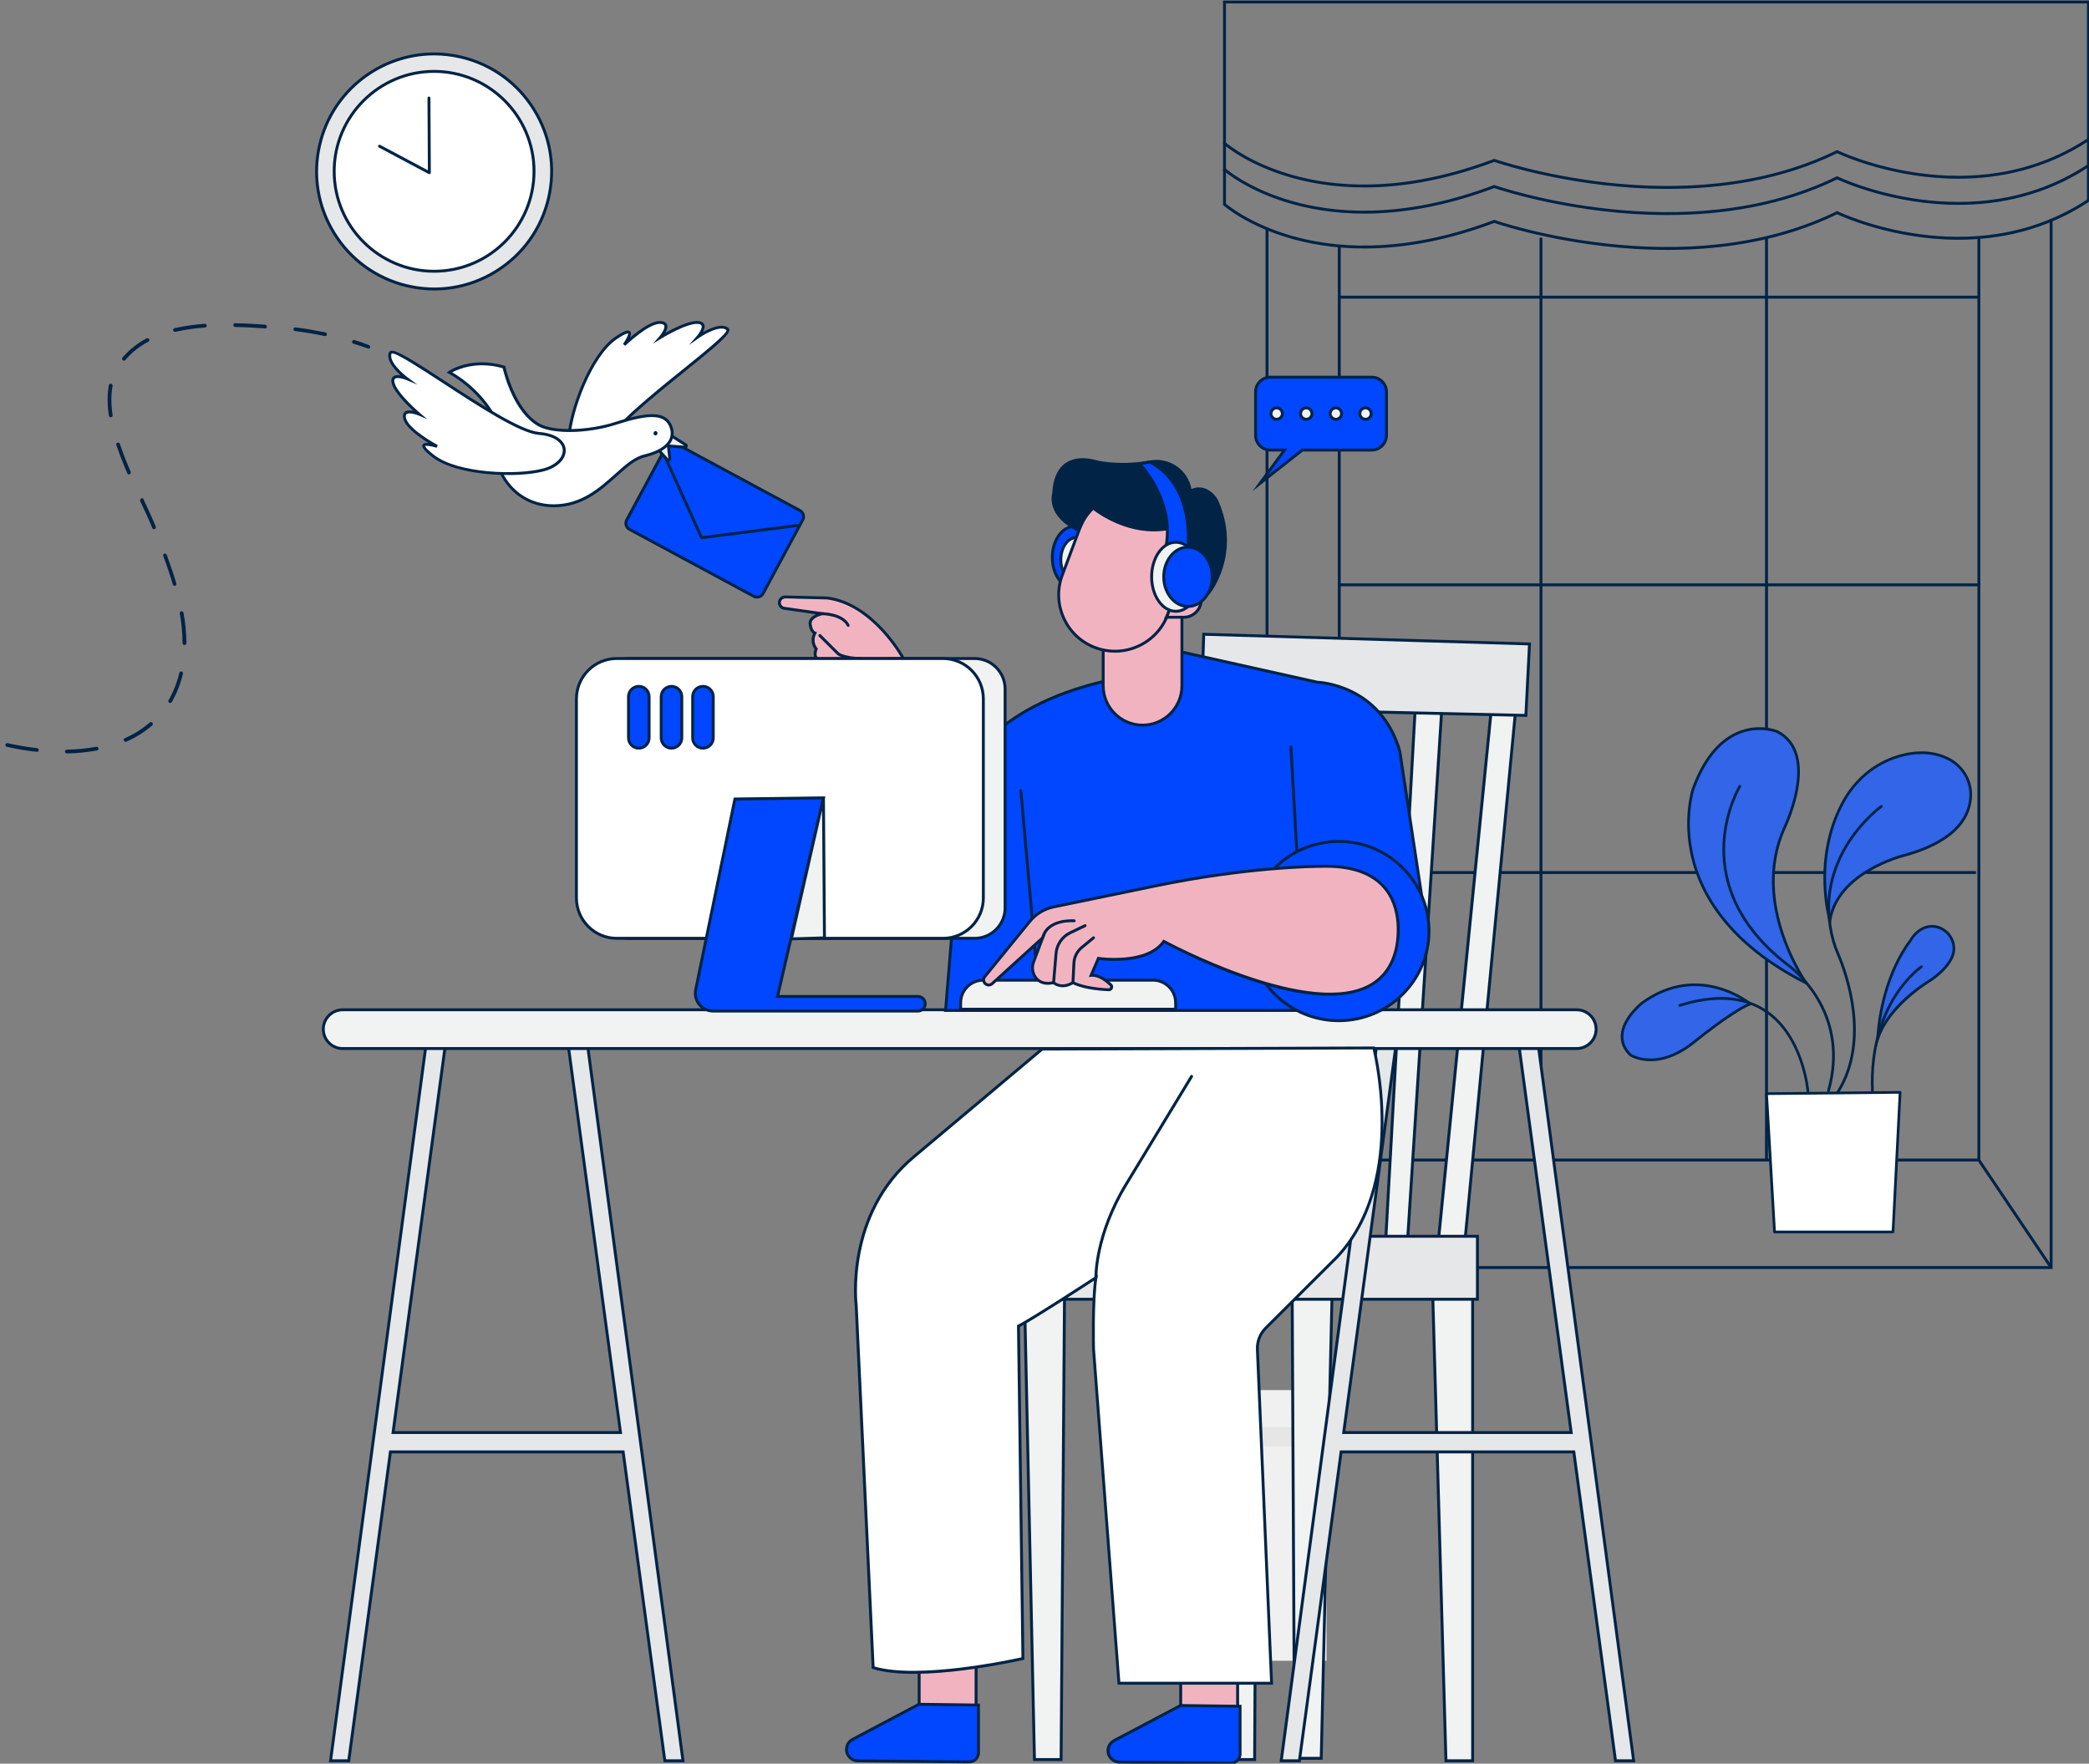 <svg width="719" height="607" viewBox="0 0 719 607" fill="none" xmlns="http://www.w3.org/2000/svg">
<rect x="0" y="0" width="719" height="607" fill="#808080" stroke="none"/>
<g clip-path="url(#clip0_240_536)">
<path d="M573.94 65.007C592.6 65.007 613.26 62.036 632.31 52.745C634.48 53.755 651.92 61.496 674.02 61.506C688.07 61.506 703.99 58.376 719.08 48.394L719.3 48.244V0.187H420.95V49.535L421.11 49.684C421.43 49.974 453.83 78.459 514.31 55.725C516.69 56.536 542.43 65.007 573.94 65.007ZM632.3 51.635L632.08 51.745C579.87 77.359 515.11 54.955 514.47 54.725L514.3 54.665L514.13 54.725C456.32 76.519 424.5 51.235 421.95 49.084V1.187H718.31V47.714C678.58 73.798 632.99 51.975 632.53 51.755L632.31 51.645L632.3 51.635Z" fill="#002346"/>
<path d="M573.94 74.009C592.6 74.009 613.26 71.038 632.31 61.747C634.48 62.757 651.92 70.498 674.02 70.508C688.07 70.508 703.99 67.378 719.08 57.396L719.3 57.246V47.975H718.3V56.706C678.57 82.79 632.98 60.967 632.52 60.747L632.3 60.637L632.08 60.747C579.87 86.361 515.11 63.957 514.47 63.727L514.3 63.667L514.13 63.727C456.32 85.521 424.5 60.237 421.95 58.086V49.315H420.95V58.536L421.11 58.686C421.43 58.976 453.83 87.461 514.31 64.727C516.69 65.537 542.43 74.009 573.94 74.009Z" fill="#002346"/>
<path d="M573.94 86.01C592.6 86.01 613.26 83.04 632.31 73.748C634.48 74.758 651.92 82.5 674.02 82.51C688.07 82.51 703.99 79.379 719.08 69.398L719.3 69.248V56.976H718.3V68.707C678.57 94.792 632.98 72.968 632.52 72.748L632.3 72.638L632.08 72.748C579.87 98.362 515.11 75.959 514.47 75.729L514.3 75.669L514.13 75.729C456.32 97.522 424.5 72.238 421.95 70.088V58.316H420.95V70.538L421.11 70.688C421.43 70.978 453.83 99.462 514.31 76.729C516.69 77.539 542.43 86.01 573.94 86.01Z" fill="#002346"/>
<path d="M435.59 436.757H706.46V75.429H705.46V435.757H436.59V78.819H435.59V436.757Z" fill="#002346"/>
<path d="M460.45 399.751H681.6V81.81H680.6V398.751H461.45V84.73H460.45V399.751Z" fill="#002346"/>
<path d="M460.95 101.772H681.1V102.773H460.95V101.772Z" fill="#002346"/>
<path d="M460.95 200.789H681.1V201.789H460.95V200.789Z" fill="#002346"/>
<path d="M459.95 299.805H680.1V300.805H459.95V299.805Z" fill="#002346"/>
<path d="M607.5 81.81H608.5V399.251H607.5V81.81Z" fill="#002346"/>
<path d="M529.88 81.81H530.88V399.251H529.88V81.81Z" fill="#002346"/>
<path d="M681.504 398.992L706.395 435.982L705.565 436.541L680.675 399.55L681.504 398.992Z" fill="#002346"/>
<path d="M460.547 399.011L461.377 399.568L436.525 436.572L435.695 436.015L460.547 399.011Z" fill="#002346"/>
<path d="M602.44 345.522C602.44 345.522 585.03 330.87 565.26 345.132C565.26 345.132 552.85 354.783 561.12 363.065C561.12 363.065 569.86 369.046 582.73 358.924C582.73 358.924 596.41 347.752 602.44 345.522Z" fill="#3265E7"/>
<path d="M568.101 365.245C571.931 365.245 577.061 363.965 583.011 359.294C583.151 359.174 596.711 348.143 602.601 345.962L603.351 345.682L602.741 345.172C602.561 345.022 584.821 330.46 564.991 344.762C564.701 344.982 558.211 350.103 557.831 356.224C557.671 358.854 558.661 361.265 560.791 363.395C560.871 363.455 563.581 365.245 568.111 365.245H568.101ZM601.511 345.402C595.191 348.183 582.971 358.124 582.431 358.564C569.981 368.356 561.461 362.735 561.381 362.675C559.511 360.795 558.611 358.624 558.751 356.274C559.101 350.573 565.471 345.542 565.541 345.492C582.701 333.12 598.241 343.022 601.511 345.392V345.402Z" fill="#002346"/>
<path d="M621.69 338.361C621.69 338.361 602.49 311.557 613.99 285.353C613.99 285.353 626.86 259.599 611.69 251.787C611.69 251.787 592.84 243.966 582.73 271.561C582.73 271.561 569.17 311.827 621.7 338.371L621.69 338.361Z" fill="#3265E7"/>
<path d="M623.16 339.631L622.06 338.091C621.87 337.821 603.15 311.197 614.41 285.533C614.53 285.293 627.3 259.298 611.9 251.367C611.6 251.237 605.23 248.667 597.81 251.927C591.18 254.828 585.96 261.379 582.29 271.4C582.25 271.51 578.89 281.762 582.06 295.114C584.98 307.426 594.19 324.989 621.48 338.771L623.17 339.621L623.16 339.631ZM605.58 251.237C609.07 251.237 611.47 252.207 611.5 252.217C626.05 259.719 613.69 284.893 613.56 285.153C603.62 307.816 616.55 331.13 620.33 337.151C594.59 323.669 585.79 306.816 582.97 294.954C579.85 281.842 583.13 271.81 583.16 271.71C586.74 261.959 591.79 255.588 598.18 252.787C600.87 251.607 603.44 251.237 605.59 251.237H605.58Z" fill="#002346"/>
<path d="M670.49 261.119C675.26 263.469 678.39 268.3 678.31 273.621C678.21 280.262 674.14 289.403 654.91 294.544C654.91 294.544 632.35 300.135 629.84 316.878C629.84 316.878 623.62 296.125 634.23 276.301C638.3 268.71 645.06 262.839 653.3 260.339C658.48 258.769 664.65 258.228 670.49 261.109V261.119Z" fill="#3265E7"/>
<path d="M629.98 319.008L630.29 316.958C632.73 300.715 654.79 295.054 655.01 295.004C674.46 289.793 678.66 280.512 678.76 273.631C678.84 268.24 675.67 263.169 670.68 260.709C665.58 258.198 659.68 257.928 653.15 259.908C644.93 262.399 638.06 268.15 633.8 276.101C623.22 295.864 629.31 316.818 629.38 317.028L629.98 319.008ZM661.4 259.528C664.59 259.528 667.55 260.198 670.27 261.539C674.94 263.839 677.9 268.58 677.83 273.611C677.73 280.172 673.66 289.043 654.77 294.094C654.56 294.144 633.75 299.475 629.78 314.757C628.57 309.116 626.11 292.424 634.62 276.531C638.76 268.8 645.43 263.209 653.42 260.789C656.21 259.938 658.87 259.518 661.4 259.518V259.528Z" fill="#002346"/>
<path d="M671.56 330.07C670.4 332.28 668.26 334.73 664.56 337.321C664.56 337.321 650.04 345.742 646.27 357.624C646.27 357.624 646.63 338.241 657.67 323.529C657.67 323.529 658.63 321.718 660.6 320.298C667.1 315.617 675.29 322.979 671.57 330.07H671.56Z" fill="#3265E7"/>
<path d="M645.74 360.795L646.71 357.755C650.39 346.183 664.65 337.791 664.79 337.711C668.23 335.301 670.64 332.811 671.97 330.28C674.05 326.32 672.54 322.429 670.13 320.339C667.27 317.848 663.42 317.688 660.32 319.918C658.29 321.379 657.3 323.229 657.26 323.309C646.3 337.911 645.81 357.415 645.81 357.615L645.75 360.805L645.74 360.795ZM664.93 319.278C666.76 319.278 668.39 320.059 669.52 321.029C671.5 322.749 673.12 326.089 671.15 329.84C669.89 332.24 667.59 334.621 664.3 336.921C663.78 337.221 651.82 344.252 646.95 354.624C647.54 348.643 649.78 334.811 658.04 323.779C658.09 323.699 659.02 321.979 660.87 320.649C662.25 319.658 663.64 319.268 664.94 319.268L664.93 319.278Z" fill="#002346"/>
<path d="M653.98 375.947L651.54 423.995H610.77L608.01 376.407L653.98 375.947Z" fill="white"/>
<path d="M610.77 424.465H651.54C651.79 424.465 651.99 424.275 652 424.025L654.44 375.977C654.44 375.847 654.4 375.727 654.31 375.637C654.22 375.547 654.11 375.487 653.97 375.497L607.99 375.957C607.86 375.957 607.74 376.007 607.66 376.107C607.57 376.197 607.53 376.327 607.54 376.447L610.3 424.045C610.31 424.295 610.52 424.485 610.76 424.485L610.77 424.465ZM651.1 423.535H611.21L608.5 376.867L653.5 376.417L651.1 423.535Z" fill="#002346"/>
<path d="M622.26 376.177C622.26 376.177 622.28 376.177 622.3 376.177C622.56 376.157 622.75 375.937 622.73 375.677C622.72 375.487 621.14 356.514 608.1 347.683C600.37 342.452 590.25 341.752 578 345.602C577.76 345.682 577.62 345.942 577.7 346.182C577.78 346.423 578.03 346.563 578.28 346.483C590.24 342.722 600.1 343.382 607.58 348.443C620.25 357.024 621.8 375.557 621.81 375.737C621.83 375.977 622.03 376.167 622.27 376.167L622.26 376.177Z" fill="#002346"/>
<path d="M629.34 375.857C629.54 375.857 629.73 375.727 629.79 375.517C637.02 349.683 619.52 334.711 615.94 331.97C614.87 331.15 613.62 330.18 612.41 329.14C580.64 301.795 599.02 271.181 599.21 270.88C599.34 270.66 599.28 270.38 599.06 270.24C598.84 270.1 598.56 270.17 598.42 270.39C598.23 270.7 579.43 301.975 611.8 329.84C613.02 330.89 614.29 331.88 615.37 332.7C618.87 335.371 635.95 350.003 628.89 375.257C628.82 375.507 628.97 375.757 629.21 375.827C629.25 375.837 629.29 375.847 629.34 375.847V375.857Z" fill="#002346"/>
<path d="M632.65 376.197C632.81 376.197 632.96 376.117 633.04 375.977C644.28 357.864 635.9 334.8 633.06 328.159C632.35 326.489 631.84 325.089 631.47 323.768C623.58 295.344 647.56 278.091 647.81 277.921C648.02 277.771 648.07 277.481 647.92 277.271C647.77 277.061 647.48 277.011 647.27 277.161C647.02 277.331 622.5 294.944 630.57 324.018C630.95 325.389 631.47 326.819 632.2 328.529C634.99 335.06 643.24 357.764 632.24 375.497C632.1 375.717 632.17 375.997 632.39 376.137C632.47 376.187 632.55 376.207 632.63 376.207L632.65 376.197Z" fill="#002346"/>
<path d="M644.46 375.907C644.46 375.907 644.47 375.907 644.48 375.907C644.74 375.897 644.94 375.677 644.92 375.427C643.7 345.232 661.41 333.22 661.59 333.1C661.8 332.96 661.86 332.67 661.72 332.46C661.58 332.25 661.29 332.19 661.08 332.33C660.9 332.45 642.75 344.722 644 375.467C644.01 375.717 644.22 375.917 644.46 375.917V375.907Z" fill="#002346"/>
<path d="M449.02 478.442H404.75C400.57 478.442 397.18 481.833 397.18 486.014V571.587H456.57V486.084C456.61 481.903 453.27 478.482 449.09 478.442C449.09 478.442 449.08 478.442 449.07 478.442H449.02Z" fill="#F0F0F0"/>
<path d="M397.169 491.115H456.569V497.796H397.169V491.115Z" fill="#E6E6E6"/>
<path d="M422.79 560.406H407.99C405.74 560.406 403.92 562.226 403.92 564.477V571.688H426.92V564.407C426.92 562.156 425.1 560.336 422.85 560.336L422.79 560.406Z" fill="#E0E0E0"/>
<path d="M403.849 571.658H420.309C421.769 571.658 422.949 570.477 422.949 569.017C422.949 567.567 421.759 566.387 420.309 566.387H403.849C402.399 566.387 401.219 567.567 401.209 569.017C401.209 570.477 402.389 571.658 403.849 571.658Z" fill="#E6E6E6"/>
<path d="M149.41 99.452C127.075 99.452 108.97 81.343 108.97 59.005C108.97 36.667 127.075 18.559 149.41 18.559C171.744 18.559 189.85 36.667 189.85 59.005C189.85 81.343 171.744 99.452 149.41 99.452Z" fill="#E6E7E8"/>
<path d="M149.49 99.972C157 99.972 164.39 97.891 170.94 93.841C180.24 88.09 186.75 79.058 189.26 68.417C191.77 57.775 189.99 46.783 184.24 37.482C178.49 28.18 169.46 21.669 158.82 19.159C136.84 13.968 114.76 27.63 109.57 49.604C107.06 60.245 108.84 71.237 114.59 80.539C120.34 89.84 129.37 96.351 140.01 98.862C143.16 99.602 146.34 99.972 149.49 99.972ZM149.41 19.059C152.44 19.059 155.51 19.409 158.59 20.129C168.97 22.579 177.78 28.93 183.39 38.002C189 47.083 190.74 57.795 188.29 68.177C185.84 78.558 179.49 87.37 170.42 92.981C161.34 98.591 150.63 100.332 140.25 97.881C129.87 95.431 121.06 89.08 115.45 80.008C109.84 70.937 108.1 60.215 110.55 49.834C114.88 31.471 131.32 19.059 149.42 19.059H149.41Z" fill="#002346"/>
<path d="M149.41 93.36C130.417 93.36 115.02 77.961 115.02 58.965C115.02 39.969 130.417 24.569 149.41 24.569C168.403 24.569 183.8 39.969 183.8 58.965C183.8 77.961 168.403 93.36 149.41 93.36Z" fill="white"/>
<path d="M149.41 93.861C168.65 93.861 184.3 78.208 184.3 58.965C184.3 39.722 168.65 24.069 149.41 24.069C130.17 24.069 114.52 39.722 114.52 58.965C114.52 78.208 130.17 93.861 149.41 93.861ZM149.41 25.07C168.1 25.07 183.3 40.272 183.3 58.965C183.3 77.658 168.1 92.86 149.41 92.86C130.72 92.86 115.52 77.658 115.52 58.965C115.52 40.272 130.72 25.07 149.41 25.07Z" fill="#002346"/>
<path d="M232.554 152.668L275.324 175.711C276.476 176.332 276.907 177.769 276.286 178.922L262.638 204.264C262.017 205.416 260.579 205.847 259.427 205.226L216.657 182.184C215.505 181.563 215.074 180.126 215.695 178.973L229.344 153.631C229.964 152.479 231.402 152.048 232.554 152.668Z" fill="#0047FF"/>
<path d="M260.55 206.009C261.57 206.009 262.56 205.459 263.08 204.498L276.73 179.154C277.48 177.764 276.96 176.014 275.56 175.264L232.79 152.22C231.4 151.47 229.65 151.99 228.9 153.39L215.25 178.734C214.89 179.404 214.81 180.184 215.03 180.925C215.25 181.665 215.74 182.265 216.42 182.625L259.19 205.669C259.62 205.899 260.09 206.009 260.55 206.009ZM275.09 176.154C276 176.644 276.34 177.784 275.85 178.684L262.2 204.028C261.96 204.468 261.57 204.788 261.09 204.928C260.62 205.068 260.11 205.018 259.67 204.778L216.9 181.735C216.46 181.495 216.14 181.105 216 180.625C215.86 180.144 215.91 179.644 216.15 179.204L229.8 153.86C230.29 152.95 231.43 152.61 232.33 153.1L275.1 176.144L275.09 176.154Z" fill="#002346"/>
<path d="M208.28 153.34C212.8 142.449 253.28 115.674 250.38 113.254C247.48 110.834 240.2 115.984 240.2 115.984C240.2 115.984 244.27 111.284 240.2 110.984C236.13 110.684 227.29 116.134 227.29 116.134C227.29 116.134 231.58 111.224 227.29 110.984C223 110.744 214.84 118.675 214.84 118.675C214.84 118.675 220.51 110.514 211.9 116.404C203.29 122.295 196.22 141.549 195.76 151.1C195.3 160.652 203.76 164.232 208.28 153.34Z" fill="white"/>
<path d="M201.33 160.542C204.18 160.542 206.89 158.011 208.75 153.53C211.2 147.63 224.75 136.708 235.64 127.926C245.75 119.775 251.02 115.434 251.04 113.604C251.04 113.314 250.93 113.054 250.71 112.874C248.55 111.064 244.44 112.904 241.96 114.304C242.4 113.444 242.71 112.464 242.39 111.684C242.1 110.974 241.38 110.564 240.25 110.484C237.24 110.254 231.91 112.944 229.02 114.554C229.54 113.624 229.92 112.524 229.57 111.684C229.26 110.954 228.51 110.554 227.33 110.484C224.26 110.324 219.63 113.834 216.83 116.214C217.2 115.324 217.33 114.504 216.89 114.054C216.38 113.534 215.39 113.414 211.62 115.984C202.97 121.905 195.73 141.349 195.26 151.07C195.03 155.861 197.08 159.711 200.24 160.422C200.6 160.502 200.96 160.542 201.32 160.542H201.33ZM207.83 153.14C205.97 157.631 203.15 160.042 200.48 159.441C197.8 158.841 196.07 155.411 196.27 151.12C196.73 141.599 203.77 122.576 212.19 116.815C215.47 114.574 216.14 114.744 216.2 114.774C216.33 115.104 215.5 116.845 214.43 118.385L215.19 119.025C215.27 118.945 223.27 111.254 227.26 111.474C228.02 111.514 228.49 111.714 228.63 112.064C229.01 112.964 227.63 114.964 226.91 115.794L224.74 118.285L227.55 116.555C227.64 116.505 236.33 111.194 240.16 111.474C240.87 111.524 241.31 111.724 241.45 112.054C241.8 112.894 240.64 114.704 239.82 115.644L237.14 118.745L240.49 116.375C242.43 115.004 247.93 111.834 250.06 113.624C250.19 114.884 242.12 121.385 235 127.136C224.02 135.988 210.36 147.009 207.82 153.14H207.83Z" fill="#002346"/>
<path d="M126.769 120.025C127.119 120.025 127.409 119.735 127.409 119.385C127.409 119.115 127.239 118.885 126.989 118.785C125.379 118.114 123.729 117.544 122.059 117.064C121.719 116.934 121.349 117.104 121.219 117.434C121.089 117.774 121.259 118.144 121.589 118.275C121.619 118.285 121.649 118.295 121.679 118.305C123.329 118.805 124.949 119.335 126.559 119.905C126.629 119.905 126.699 119.905 126.769 119.905V120.025Z" fill="#002346"/>
<path d="M33.389 258.287C33.729 258.217 33.949 257.877 33.879 257.537C33.809 257.187 33.479 256.957 33.129 257.017C29.769 257.637 26.359 257.967 22.939 258.017C22.579 258.057 22.329 258.387 22.379 258.747C22.419 259.047 22.649 259.277 22.939 259.307C26.449 259.257 29.939 258.917 33.389 258.287ZM12.779 258.787C13.059 258.747 13.279 258.527 13.319 258.247C13.379 257.897 13.139 257.557 12.789 257.497C9.389 257.107 5.999 256.537 2.659 255.786C2.319 255.696 1.969 255.906 1.879 256.247C1.789 256.587 1.999 256.937 2.339 257.027C2.359 257.027 2.379 257.027 2.389 257.037C5.789 257.817 9.229 258.387 12.689 258.757L12.789 258.787H12.779ZM43.159 255.356C43.269 255.356 43.379 255.316 43.469 255.266C46.699 253.866 49.709 251.986 52.379 249.685C52.659 249.445 52.689 249.035 52.449 248.755C52.209 248.475 51.799 248.445 51.519 248.685C48.949 250.906 46.059 252.716 42.939 254.066C42.619 254.216 42.489 254.596 42.639 254.916C42.739 255.146 42.969 255.296 43.219 255.286L43.159 255.356ZM-6.841 253.756C-6.731 253.416 -6.911 253.056 -7.241 252.936C-10.491 251.856 -13.711 250.596 -16.841 249.225C-17.131 249.125 -17.461 249.245 -17.611 249.515C-17.791 249.825 -17.681 250.226 -17.371 250.406C-14.191 251.796 -10.911 253.066 -7.651 254.156H-7.451C-7.181 254.156 -6.941 253.996 -6.841 253.756ZM-26.451 245.855C-26.191 245.905 -25.921 245.795 -25.771 245.565C-25.601 245.265 -25.711 244.875 -26.011 244.705C-29.011 243.004 -32.011 241.164 -34.751 239.254C-35.041 239.054 -35.441 239.124 -35.641 239.414C-35.851 239.694 -35.781 240.094 -35.501 240.294C-35.501 240.294 -35.501 240.294 -35.491 240.294C-32.701 242.234 -29.721 244.085 -26.641 245.805C-26.541 245.835 -26.431 245.835 -26.331 245.805L-26.441 245.845L-26.451 245.855ZM58.439 241.924C58.699 241.984 58.979 241.874 59.129 241.654C59.679 240.654 60.189 239.654 60.659 238.654C61.639 236.473 62.409 234.213 62.969 231.893C63.059 231.553 62.859 231.202 62.519 231.102C62.519 231.102 62.519 231.102 62.509 231.102C62.159 231.022 61.809 231.232 61.719 231.583C61.189 233.833 60.439 236.023 59.489 238.124C59.039 239.124 58.539 240.124 58.009 241.004C57.839 241.304 57.939 241.694 58.249 241.864C58.349 241.894 58.459 241.894 58.559 241.864L58.439 241.924ZM-43.391 233.993C-43.181 233.953 -43.011 233.823 -42.921 233.633C-42.681 233.373 -42.681 232.983 -42.921 232.723C-45.491 230.462 -47.891 228.022 -50.121 225.422C-50.361 225.172 -50.751 225.172 -51.001 225.412C-51.001 225.412 -51.001 225.412 -51.011 225.422C-51.261 225.672 -51.261 226.082 -51.011 226.332C-48.741 228.982 -46.291 231.473 -43.681 233.783C-43.561 233.883 -43.421 233.933 -43.271 233.943L-43.391 233.993ZM63.509 221.991C63.869 221.991 64.159 221.701 64.159 221.341C64.129 217.85 63.789 214.36 63.159 210.929C63.089 210.579 62.749 210.339 62.399 210.399C62.049 210.469 61.819 210.799 61.889 211.149C62.489 214.51 62.809 217.92 62.829 221.341C62.829 221.691 63.119 221.981 63.469 221.981H63.509V221.991ZM60.259 201.598C60.599 201.488 60.789 201.128 60.689 200.788C59.799 197.787 58.689 194.537 57.379 190.936C57.249 190.606 56.879 190.436 56.549 190.556C56.229 190.686 56.069 191.056 56.199 191.386C57.529 194.957 58.609 198.147 59.479 201.158C59.569 201.428 59.819 201.618 60.099 201.618L60.259 201.598ZM53.259 182.085C53.589 181.935 53.749 181.544 53.599 181.214C52.509 178.514 51.029 175.403 49.449 171.973V171.803C49.259 171.493 48.859 171.393 48.559 171.583C48.299 171.743 48.179 172.063 48.279 172.353V172.523C49.839 175.874 51.339 179.034 52.439 181.775C52.539 181.995 52.759 182.135 52.999 182.135L53.259 182.085ZM44.439 163.352C44.519 163.322 44.589 163.272 44.649 163.212C44.969 163.072 45.119 162.691 44.979 162.371C43.439 158.821 42.219 155.68 41.259 152.77C41.149 152.43 40.779 152.24 40.439 152.35C40.099 152.47 39.929 152.84 40.049 153.18C41.049 156.11 42.259 159.291 43.809 162.881C43.919 163.112 44.149 163.262 44.409 163.262L44.439 163.352ZM38.229 143.588C38.569 143.518 38.799 143.198 38.759 142.848C38.479 141.068 38.329 139.268 38.329 137.467C38.319 135.887 38.459 134.317 38.759 132.767C38.779 132.467 38.599 132.187 38.309 132.087C37.969 131.976 37.599 132.167 37.489 132.507C37.179 134.157 37.029 135.837 37.039 137.507C37.039 139.378 37.189 141.238 37.489 143.078C37.539 143.388 37.809 143.618 38.119 143.628L38.229 143.588ZM42.639 124.165C42.859 124.165 43.069 124.045 43.189 123.855C45.379 121.285 48.049 119.164 51.049 117.614C51.359 117.444 51.479 117.064 51.329 116.744C51.149 116.434 50.769 116.324 50.449 116.484C47.299 118.114 44.499 120.335 42.189 123.025C41.949 123.285 41.949 123.675 42.189 123.935C42.309 124.025 42.449 124.075 42.599 124.075L42.639 124.165ZM111.889 115.674C112.179 115.674 112.439 115.464 112.499 115.174C112.579 114.824 112.359 114.474 112.009 114.394C108.579 113.704 105.139 113.113 101.709 112.673C101.369 112.623 101.049 112.873 100.999 113.213C100.999 113.213 100.999 113.213 100.999 113.223C100.949 113.564 101.199 113.884 101.539 113.934C101.539 113.934 101.539 113.934 101.549 113.934C104.999 114.384 108.419 114.934 111.709 115.654H111.899V115.674H111.889ZM60.429 114.194C63.759 113.444 67.149 112.953 70.559 112.733C70.909 112.703 71.169 112.393 71.139 112.043C71.109 111.693 70.799 111.423 70.449 111.443C66.979 111.683 63.539 112.183 60.149 112.943C59.799 112.973 59.549 113.283 59.579 113.624C59.579 113.624 59.579 113.634 59.579 113.644C59.619 113.994 59.939 114.254 60.289 114.214L60.429 114.194ZM91.329 113.093C91.649 113.023 91.859 112.723 91.829 112.403C91.849 112.063 91.589 111.763 91.249 111.743C91.249 111.743 91.239 111.743 91.229 111.743C88.309 111.533 84.719 111.323 80.929 111.243C80.579 111.243 80.299 111.523 80.299 111.873C80.299 112.233 80.569 112.523 80.929 112.533C84.689 112.603 88.249 112.823 91.229 113.023L91.329 113.093Z" fill="#002346"/>
<path d="M521.96 241.245L503.81 431.325L494.64 431.315L513.62 240.814L521.96 241.245Z" fill="#F1F2F2"/>
<path d="M504.27 431.825L504.31 431.375L522.5 240.774L513.16 240.294L513.11 240.764L494.08 431.815H504.26L504.27 431.825ZM521.41 241.734L503.36 430.845H495.2L514.07 241.364L521.41 241.744V241.734Z" fill="#002346"/>
<path d="M496.409 241.235L484.329 428.835H476.819L487.249 240.814L496.409 241.235Z" fill="#F1F2F2"/>
<path d="M476.299 429.335H484.809L484.839 428.865L496.949 240.754L486.789 240.284L476.299 429.325V429.335ZM483.869 428.334H477.359L487.729 241.334L495.889 241.704L483.869 428.324V428.334Z" fill="#002346"/>
<path d="M497.66 606.013H506.84V444.677H493.08L497.66 606.013Z" fill="#F1F2F2"/>
<path d="M497.18 606.513H507.35V444.177H492.58L497.19 606.513H497.18ZM506.35 605.513H498.16L493.61 445.177H506.36V605.513H506.35Z" fill="#002346"/>
<path d="M445.56 605.173H454.73L458.48 444.677H444.73L445.56 605.173Z" fill="#F1F2F2"/>
<path d="M445.07 605.673H455.23V605.183L459 444.177H444.24V444.677L445.08 605.673H445.07ZM454.25 604.673H446.07L445.25 445.177H457.99L454.26 604.673H454.25Z" fill="#002346"/>
<path d="M431.81 605.593H422.64L418.89 445.087H432.64L431.81 605.593Z" fill="#F1F2F2"/>
<path d="M422.159 606.093H432.319V605.593L433.159 444.587H418.399V445.097L422.169 606.093H422.159ZM431.319 605.093H423.139L419.409 445.587H432.149L431.329 605.093H431.319Z" fill="#002346"/>
<path d="M365.199 605.593H356.029L352.609 446.348H366.369L365.199 605.593Z" fill="#F1F2F2"/>
<path d="M355.55 606.093H365.71V605.593L366.89 445.848H352.12V446.358L355.56 606.093H355.55ZM364.71 605.093H356.53L353.13 446.848H365.88L364.72 605.093H364.71Z" fill="#002346"/>
<path d="M435.56 425.494H508.5V447.168H435.56V425.494Z" fill="#E6E7E8"/>
<path d="M435.07 447.668H509.01V424.994H435.07V447.668ZM508.01 446.668H436.07V425.994H508.01V446.668Z" fill="#002346"/>
<path d="M350.11 425.494H435.56V447.168H350.11V425.494Z" fill="#E6E7E8"/>
<path d="M349.61 447.668H436.06V424.994H349.61V447.668ZM435.06 446.668H350.61V425.994H435.06V446.668Z" fill="#002346"/>
<path d="M425.97 571.408V588.501H406.38V569.328L425.97 571.408Z" fill="#F2B3C1"/>
<path d="M405.88 589.001H426.47V570.958L405.88 568.768V589.001ZM425.47 588.001H406.88V569.888L425.47 571.858V588.001Z" fill="#002346"/>
<path d="M426.81 603.653V587.25L406.33 586.99L383.44 599.072C382.15 599.752 381.35 601.092 381.35 602.543C381.35 604.693 383.09 606.443 385.24 606.463L423.59 606.813C425.33 606.843 426.78 605.463 426.81 603.713C426.81 603.693 426.81 603.673 426.81 603.653Z" fill="#0047FF"/>
<path d="M423.66 607.314C425.64 607.314 427.28 605.713 427.31 603.723V586.76L406.21 586.49L383.21 598.632C381.76 599.402 380.85 600.903 380.85 602.543C380.85 604.953 382.82 606.943 385.23 606.964L423.58 607.314C423.58 607.314 423.63 607.314 423.65 607.314H423.66ZM426.82 603.653L426.32 603.693C426.29 605.173 425.03 606.353 423.61 606.313L385.26 605.963C383.39 605.943 381.87 604.413 381.87 602.543C381.87 601.273 382.57 600.112 383.69 599.512L406.47 587.49L426.33 587.74V603.653H426.83H426.82Z" fill="#002346"/>
<path d="M335.939 570.999V588.081H316.349V568.908L335.939 570.999Z" fill="#F2B3C1"/>
<path d="M315.859 588.581H336.449V570.548L315.859 568.348V588.581ZM335.449 587.581H316.859V569.468L335.449 571.448V587.581Z" fill="#002346"/>
<path d="M336.77 603.233V586.83L316.29 586.57L293.44 598.652C292.15 599.332 291.35 600.673 291.35 602.123C291.35 604.273 293.09 606.023 295.24 606.043L333.59 606.404C335.34 606.404 336.76 604.993 336.77 603.243V603.233Z" fill="#0047FF"/>
<path d="M333.6 606.904C335.62 606.904 337.27 605.263 337.27 603.243V586.34L316.17 586.07L293.21 598.212C291.75 598.982 290.85 600.483 290.85 602.123C290.85 604.543 292.82 606.524 295.24 606.544L333.59 606.904H333.6ZM336.27 587.321V603.243C336.27 604.713 335.07 605.904 333.6 605.904L295.25 605.543C293.38 605.533 291.86 603.993 291.86 602.123C291.86 600.853 292.56 599.693 293.68 599.092L316.42 587.07L336.28 587.321H336.27Z" fill="#002346"/>
<path d="M447.23 606.013H440.98L474.32 355.873H480.99L462.48 493.035H540.78L522.26 355.873H528.93L562.27 606.013H556.02L541.68 499.706H461.58L447.23 606.013Z" fill="#E6E7E8"/>
<path d="M440.41 606.513H447.67L447.73 606.083L462.02 500.206H541.24L555.59 606.513H562.85L562.77 605.943L529.37 355.373H521.69L521.77 355.943L540.2 492.535H463.05L481.56 355.373H473.88L473.82 355.803L440.4 606.513H440.41ZM446.79 605.513H441.55L474.76 356.373H480.42L461.91 493.535H541.35L541.27 492.965L522.84 356.373H528.5L561.71 605.513H556.47L542.12 499.206H461.15L461.09 499.636L446.8 605.513H446.79Z" fill="#002346"/>
<path d="M120.029 606.013H113.769L147.119 355.873H153.789L135.279 493.035H213.569L195.049 355.873H201.719L235.069 606.013H228.819L214.469 499.706H134.379L120.029 606.013Z" fill="#E6E7E8"/>
<path d="M113.199 606.513H120.469L120.529 606.083L134.819 500.206H214.039L228.389 606.513H235.649L235.569 605.943L202.159 355.373H194.479L194.559 355.943L212.999 492.535H135.859L154.369 355.373H146.689L146.629 355.803L113.209 606.513H113.199ZM119.589 605.513H114.339L147.559 356.373H153.219L134.709 493.535H214.139L214.059 492.965L195.619 356.373H201.279L234.499 605.513H229.259L214.909 499.206H133.939L133.879 499.636L119.589 605.513Z" fill="#002346"/>
<path d="M414.3 218.312L413.47 243.736L525.18 246.236L526.43 221.642L414.3 218.312Z" fill="#E6E7E8"/>
<path d="M525.66 246.746L526.96 221.152L413.82 217.791L412.96 244.215L525.66 246.736V246.746ZM525.91 222.122L524.71 245.716L413.99 243.235L414.79 218.811L525.91 222.112V222.122Z" fill="#002346"/>
<path d="M542.68 347.542H117.94C114.26 347.542 111.27 350.532 111.27 354.213C111.27 357.894 114.26 360.884 117.94 360.884H542.68C546.36 360.884 549.35 357.894 549.35 354.213C549.35 350.532 546.36 347.542 542.68 347.542Z" fill="#F1F2F2"/>
<path d="M117.939 361.384H542.689C546.639 361.384 549.859 358.164 549.859 354.213C549.859 350.262 546.639 347.042 542.689 347.042H117.949C113.999 347.042 110.779 350.262 110.779 354.213C110.779 358.164 113.999 361.384 117.949 361.384H117.939ZM542.679 348.042C546.079 348.042 548.849 350.813 548.849 354.213C548.849 357.614 546.079 360.384 542.679 360.384H117.939C114.539 360.384 111.769 357.614 111.769 354.213C111.769 350.813 114.539 348.042 117.939 348.042H542.689H542.679Z" fill="#002346"/>
<path d="M437.64 579.329H385.12L376.37 464.31C376.37 464.31 375.95 447.638 377.2 439.716C377.2 439.716 355.53 453.889 350.53 456.389L352.06 570.817C352.06 570.817 316.76 578.949 300.51 573.948L294.67 449.298C294.67 449.298 290.51 418.033 314.67 398.02L358.67 361.074L472.81 360.684C472.81 360.684 484.81 406.361 460.18 432.625L435.63 457.089C433.68 459.029 432.64 461.7 432.76 464.45L437.64 579.329Z" fill="white"/>
<path d="M384.66 579.829H438.17L438.15 579.309L433.27 464.43C433.15 461.83 434.15 459.28 435.99 457.439L460.54 432.975C485.09 406.801 473.42 361.014 473.3 360.554L473.2 360.184L358.49 360.574L358.35 360.694L314.35 397.64C290.26 417.593 294.13 449.048 294.18 449.368L300.03 574.328L300.37 574.428C316.56 579.409 350.73 571.638 352.18 571.308L352.57 571.218V570.817L351.04 456.699C355.88 454.179 372.4 443.447 376.56 440.747C375.51 448.968 375.88 464.17 375.88 464.33L384.67 579.839L384.66 579.829ZM437.12 578.829H385.58L376.87 464.27C376.87 464.13 376.47 447.578 377.7 439.796L377.88 438.686L376.94 439.306C376.72 439.446 355.24 453.489 350.32 455.949L350.04 456.089V456.399L351.57 570.417C347.68 571.278 316.16 577.989 301.01 573.568L295.19 449.268C295.15 448.918 291.35 417.993 315.01 398.4L358.87 361.564L472.44 361.174C473.5 365.594 482.82 407.761 459.84 432.275L435.3 456.729C433.26 458.769 432.16 461.59 432.28 464.47L437.14 578.829H437.12Z" fill="#002346"/>
<path d="M407.009 224.482L453.439 234.814C453.439 234.814 475.109 235.234 481.779 258.578L489.579 310.066L468.029 326.949L448.699 347.762H325.439L332.139 266.499C332.139 266.499 338.399 243.866 381.539 234.134L407.009 224.482Z" fill="#0047FF"/>
<path d="M324.899 348.262H448.919L468.399 327.289L490.119 310.276L482.279 258.498C475.569 235.004 453.679 234.314 453.459 234.304L406.979 223.952L381.369 233.654C338.499 243.315 331.729 266.129 331.669 266.349L324.909 348.242L324.899 348.262ZM448.479 347.262H325.979L332.639 266.539C332.689 266.409 339.359 244.165 381.649 234.624L407.049 225.002L453.329 235.304C453.639 235.324 474.809 236.014 481.299 258.718L489.039 309.856L467.719 326.559L448.479 347.262Z" fill="#002346"/>
<path d="M358.06 348.011C358.06 348.011 358.09 348.011 358.1 348.011C358.38 347.991 358.58 347.741 358.55 347.471L351.85 272.039C351.83 271.759 351.57 271.559 351.31 271.589C351.03 271.609 350.83 271.859 350.86 272.129L357.56 347.561C357.58 347.821 357.8 348.021 358.06 348.021V348.011Z" fill="#002346"/>
<path d="M216.369 226.642H335.459C341.247 226.642 345.939 231.334 345.939 237.123V312.465C345.939 318.254 341.247 322.947 335.459 322.947H216.369C210.581 322.947 205.889 318.254 205.889 312.465V237.123C205.889 231.334 210.581 226.642 216.369 226.642Z" fill="#F1F2F2"/>
<path d="M216.369 323.447H335.459C341.509 323.447 346.439 318.516 346.439 312.465V237.123C346.439 231.072 341.509 226.142 335.459 226.142H216.369C210.319 226.142 205.389 231.072 205.389 237.123V312.465C205.389 318.516 210.319 323.447 216.369 323.447ZM335.459 227.142C340.959 227.142 345.439 231.622 345.439 237.123V312.465C345.439 317.966 340.959 322.447 335.459 322.447H216.369C210.869 322.447 206.389 317.966 206.389 312.465V237.123C206.389 231.622 210.869 227.142 216.369 227.142H335.459Z" fill="#002346"/>
<path d="M268.25 207.62C268.29 208.05 268.48 208.46 268.79 208.77C269.09 209.08 269.49 209.28 269.92 209.35L283 211.22C283 211.22 278.83 212.05 278.83 214.551C278.83 214.551 278.94 217.241 280.5 217.891C279.52 219.612 279.68 221.762 280.92 223.312C280.92 223.312 279.85 225.993 281.42 226.733L310.93 226.643C310.93 226.643 300.93 207.88 284.67 205.799L270.67 205.449H270.23C269.13 205.449 268.24 206.359 268.24 207.46C268.24 207.51 268.24 207.56 268.24 207.62H268.25Z" fill="#F2B3C1"/>
<path d="M281.31 227.233L311.76 227.143L311.37 226.412C311.27 226.222 301.06 207.399 284.73 205.309L270.23 204.959C268.85 204.959 267.73 206.099 267.74 207.479C267.74 207.539 267.74 207.609 267.74 207.669C267.79 208.23 268.04 208.74 268.42 209.13C268.8 209.52 269.3 209.77 269.83 209.85L280.84 211.42C279.62 211.99 278.31 212.98 278.31 214.551C278.31 214.681 278.43 217.071 279.82 218.091C279.03 219.831 279.22 221.842 280.34 223.402C279.93 224.602 279.73 226.502 281.19 227.193L281.29 227.243L281.31 227.233ZM310.07 226.142L281.54 226.232C280.57 225.632 281.37 223.522 281.38 223.502L281.49 223.232L281.31 223.002C280.19 221.602 280.05 219.691 280.93 218.141L281.21 217.651L280.69 217.431C279.46 216.921 279.33 214.561 279.33 214.531C279.33 212.52 283.06 211.72 283.1 211.71L285.97 211.14L269.99 208.86C269.67 208.81 269.37 208.66 269.15 208.43C268.93 208.2 268.78 207.899 268.75 207.589V207.469C268.75 206.639 269.41 205.959 270.24 205.959H270.68L284.67 206.309C298.62 208.099 308.03 222.692 310.08 226.152L310.07 226.142Z" fill="#002346"/>
<path d="M296.44 227.232C296.7 227.232 296.93 227.022 296.94 226.752C296.95 226.472 296.74 226.242 296.47 226.232C290.3 225.922 288.8 224.622 288.79 224.612L282.53 218.371C282.34 218.181 282.02 218.171 281.82 218.371C281.63 218.571 281.63 218.881 281.82 219.081L288.09 225.332C288.25 225.492 289.84 226.902 296.42 227.242C296.42 227.242 296.44 227.242 296.45 227.242L296.44 227.232Z" fill="#002346"/>
<path d="M379.7 218.721V236.024C379.7 243.505 385.77 249.576 393.25 249.576C400.73 249.576 406.8 243.505 406.8 236.024V209.55L402.4 207.699L379.7 218.721Z" fill="#F2B3C1"/>
<path d="M393.25 250.076C401 250.076 407.3 243.775 407.3 236.024V209.22L402.39 207.149L379.2 218.411V236.024C379.2 243.775 385.5 250.076 393.25 250.076ZM406.3 209.88V236.024C406.3 243.225 400.45 249.076 393.25 249.076C386.05 249.076 380.2 243.225 380.2 236.024V219.031L402.41 208.25L406.29 209.88H406.3Z" fill="#002346"/>
<path d="M369.699 202.468C365.557 202.468 362.199 197.709 362.199 191.837C362.199 185.965 365.557 181.205 369.699 181.205C373.841 181.205 377.199 185.965 377.199 191.837C377.199 197.709 373.841 202.468 369.699 202.468Z" fill="#0047FF"/>
<path d="M369.699 202.969C374.109 202.969 377.699 197.978 377.699 191.837C377.699 185.696 374.109 180.705 369.699 180.705C365.289 180.705 361.699 185.696 361.699 191.837C361.699 197.978 365.289 202.969 369.699 202.969ZM369.699 181.705C373.559 181.705 376.699 186.246 376.699 191.837C376.699 197.428 373.559 201.968 369.699 201.968C365.839 201.968 362.699 197.428 362.699 191.837C362.699 186.246 365.839 181.705 369.699 181.705Z" fill="#002346"/>
<path d="M370.529 200.348C367.536 200.348 365.109 196.909 365.109 192.667C365.109 188.424 367.536 184.985 370.529 184.985C373.523 184.985 375.949 188.424 375.949 192.667C375.949 196.909 373.523 200.348 370.529 200.348Z" fill="#F1F2F2"/>
<path d="M370.529 200.848C373.789 200.848 376.449 197.177 376.449 192.667C376.449 188.156 373.789 184.485 370.529 184.485C367.269 184.485 364.609 188.156 364.609 192.667C364.609 197.177 367.269 200.848 370.529 200.848ZM370.529 185.486C373.239 185.486 375.449 188.706 375.449 192.667C375.449 196.627 373.239 199.848 370.529 199.848C367.819 199.848 365.609 196.627 365.609 192.667C365.609 188.706 367.819 185.486 370.529 185.486Z" fill="#002346"/>
<path d="M396.53 170.573C386.5 166.832 375.34 171.923 371.6 181.955L365.62 197.967C361.88 207.999 366.97 219.161 377 222.901C387.03 226.642 398.19 221.551 401.93 211.519L407.91 195.507C411.65 185.475 406.56 174.313 396.53 170.573Z" fill="#F2B3C1"/>
<path d="M383.75 224.632C391.81 224.632 399.41 219.691 402.4 211.7L408.38 195.687C412.21 185.416 406.98 173.944 396.71 170.103C386.44 166.263 374.97 171.503 371.13 181.775L365.15 197.788C361.32 208.059 366.55 219.531 376.82 223.372C379.1 224.222 381.45 224.632 383.75 224.632ZM389.74 169.843C391.97 169.843 394.2 170.243 396.35 171.043C401.07 172.804 404.83 176.304 406.92 180.895C409.01 185.486 409.2 190.617 407.43 195.337L401.45 211.35C399.69 216.071 396.19 219.831 391.6 221.922C387.01 224.012 381.88 224.192 377.16 222.432C372.44 220.671 368.68 217.171 366.59 212.58C364.5 207.989 364.31 202.858 366.08 198.138L372.06 182.125C373.82 177.404 377.32 173.644 381.91 171.553C384.41 170.413 387.07 169.843 389.74 169.843Z" fill="#002346"/>
<path d="M416.071 203.948C416.071 203.948 426.651 191.066 419.071 173.063C418.441 171.513 417.341 170.183 415.931 169.273C414.071 167.972 411.611 167.912 409.681 169.113C409.681 169.113 409.681 168.883 409.591 168.503C408.461 162.102 402.361 157.841 395.961 158.971C395.891 158.981 395.811 159.001 395.741 159.011C390.361 159.981 384.861 160.091 379.441 159.341C378.531 159.221 377.631 159.031 376.751 158.781C373.621 157.921 363.341 156.131 362.641 169.903C362.641 169.903 360.191 177.154 371.211 182.495L372.881 178.954C373.771 177.414 374.901 176.034 376.231 174.854C376.231 174.854 387.641 184.495 401.821 181.995L403.421 186.996L416.071 203.948Z" fill="#002346"/>
<path d="M416.06 204.758L416.47 204.268C416.58 204.138 427.15 190.946 419.54 172.873C418.87 171.223 417.71 169.833 416.21 168.853C414.4 167.592 412.05 167.412 410.08 168.333C409.51 165.162 407.72 162.372 405.05 160.501C402.37 158.621 399.11 157.901 395.89 158.471L395.66 158.511C390.33 159.471 384.9 159.581 379.53 158.841C378.65 158.721 377.77 158.541 376.91 158.291C375.02 157.771 370.24 156.851 366.62 159.461C363.92 161.411 362.42 164.892 362.16 169.813C361.93 170.633 360.33 177.764 371.01 182.935L371.46 183.155L373.35 179.154C374.13 177.814 375.11 176.574 376.27 175.494C378.28 177.044 388.81 184.575 401.49 182.545L403.03 187.276L416.06 204.738V204.758ZM412.69 168.753C413.73 168.753 414.76 169.063 415.65 169.683C416.99 170.553 418.01 171.783 418.61 173.253C425.14 188.766 417.88 200.548 416.07 203.108L403.87 186.766L402.16 181.425L401.73 181.505C387.95 183.935 376.66 174.564 376.55 174.474L376.22 174.194L375.9 174.484C374.53 175.704 373.36 177.124 372.45 178.704L370.98 181.825C361.04 176.784 363.03 170.343 363.12 170.063L363.14 169.933C363.38 165.302 364.74 162.052 367.19 160.281C370.45 157.921 374.87 158.791 376.62 159.271C377.52 159.531 378.45 159.721 379.38 159.841C384.86 160.601 390.39 160.491 395.84 159.511L396.06 159.471C399.02 158.951 402.01 159.611 404.47 161.331C406.93 163.052 408.58 165.632 409.1 168.603C409.18 168.943 409.18 169.133 409.18 169.133V170.023L409.94 169.563C410.78 169.043 411.73 168.783 412.68 168.783L412.69 168.753Z" fill="#002346"/>
<path d="M407.44 200.348H401.44C402.02 201.428 403.15 203.938 402.93 207.239C402.77 209.609 401.98 211.419 401.44 212.44H407.44C410.75 212.44 413.44 209.749 413.44 206.439C413.49 203.128 410.84 200.398 407.53 200.348C407.5 200.348 407.47 200.348 407.44 200.348Z" fill="#F2B3C1"/>
<path d="M400.61 212.94H407.44C411.02 212.94 413.94 210.019 413.94 206.439C413.99 202.858 411.12 199.898 407.54 199.848H400.61L401 200.578C401.76 202.008 402.63 204.328 402.44 207.199C402.32 208.949 401.84 210.629 401 212.2L400.61 212.94ZM407.44 200.348L407.52 200.848C408.99 200.868 410.36 201.458 411.39 202.518C412.41 203.568 412.96 204.958 412.94 206.429C412.94 209.469 410.47 211.94 407.44 211.94H402.25C402.93 210.459 403.33 208.889 403.44 207.269C403.61 204.608 402.96 202.398 402.25 200.848H407.45V200.348H407.44Z" fill="#002346"/>
<path d="M408.88 188.286C408.88 188.286 411.43 167.283 395.78 159.012L392.23 159.622C392.23 159.622 404.23 171.744 401.35 187.936L408.88 188.286Z" fill="#0047FF"/>
<path d="M409.32 188.806L409.38 188.346C409.41 188.136 411.79 166.903 396.02 158.571L395.87 158.491L391.21 159.291L391.88 159.971C392 160.091 403.66 172.103 400.86 187.846L400.76 188.406L409.32 188.806ZM395.7 159.531C409.44 166.923 408.68 184.675 408.43 187.766L401.94 187.466C404.12 173.654 395.64 162.752 393.22 159.961L395.7 159.531Z" fill="#002346"/>
<path d="M404.71 210.39C400.104 210.39 396.37 205.07 396.37 198.508C396.37 191.946 400.104 186.626 404.71 186.626C409.316 186.626 413.05 191.946 413.05 198.508C413.05 205.07 409.316 210.39 404.71 210.39Z" fill="#F1F2F2"/>
<path d="M404.71 210.89C409.58 210.89 413.55 205.339 413.55 198.508C413.55 191.677 409.58 186.126 404.71 186.126C399.84 186.126 395.87 191.677 395.87 198.508C395.87 205.339 399.84 210.89 404.71 210.89ZM404.71 187.126C409.03 187.126 412.55 192.227 412.55 198.508C412.55 204.789 409.03 209.89 404.71 209.89C400.39 209.89 396.87 204.789 396.87 198.508C396.87 192.227 400.39 187.126 404.71 187.126Z" fill="#002346"/>
<path d="M408.88 208.719C404.274 208.719 400.54 204.147 400.54 198.508C400.54 192.868 404.274 188.296 408.88 188.296C413.486 188.296 417.22 192.868 417.22 198.508C417.22 204.147 413.486 208.719 408.88 208.719Z" fill="#0047FF"/>
<path d="M408.88 209.219C413.76 209.219 417.72 204.419 417.72 198.508C417.72 192.597 413.75 187.796 408.88 187.796C404.01 187.796 400.04 192.597 400.04 198.508C400.04 204.419 404.01 209.219 408.88 209.219ZM408.88 188.796C413.2 188.796 416.72 193.157 416.72 198.508C416.72 203.858 413.2 208.219 408.88 208.219C404.56 208.219 401.04 203.858 401.04 198.508C401.04 193.157 404.56 188.796 408.88 188.796Z" fill="#002346"/>
<path d="M460.78 351.292C443.632 351.292 429.73 337.483 429.73 320.448C429.73 303.412 443.632 289.603 460.78 289.603C477.929 289.603 491.83 303.412 491.83 320.448C491.83 337.483 477.929 351.292 460.78 351.292Z" fill="#0047FF"/>
<path d="M460.78 351.793C478.18 351.793 492.33 337.73 492.33 320.448C492.33 303.165 478.18 289.103 460.78 289.103C443.38 289.103 429.23 303.165 429.23 320.448C429.23 337.73 443.38 351.793 460.78 351.793ZM460.78 290.103C477.63 290.103 491.33 303.715 491.33 320.448C491.33 337.18 477.63 350.792 460.78 350.792C443.93 350.792 430.23 337.18 430.23 320.448C430.23 303.715 443.93 290.103 460.78 290.103Z" fill="#002346"/>
<path d="M212.259 226.642H324.569C332.23 226.642 338.439 232.852 338.439 240.514V309.075C338.439 316.736 332.23 322.947 324.569 322.947H212.259C204.599 322.947 198.389 316.736 198.389 309.075V240.514C198.389 232.852 204.599 226.642 212.259 226.642Z" fill="white"/>
<path d="M212.269 323.447H324.579C332.499 323.447 338.949 316.996 338.949 309.075V240.514C338.949 232.593 332.499 226.142 324.579 226.142H212.269C204.349 226.142 197.899 232.593 197.899 240.514V309.075C197.899 316.996 204.349 323.447 212.269 323.447ZM324.579 227.142C331.949 227.142 337.949 233.143 337.949 240.514V309.075C337.949 316.446 331.949 322.447 324.579 322.447H212.269C204.899 322.447 198.899 316.446 198.899 309.075V240.514C198.899 233.143 204.899 227.142 212.269 227.142H324.579Z" fill="#002346"/>
<path d="M241.939 236.233H241.949C243.904 236.233 245.489 237.819 245.489 239.774V253.956C245.489 255.912 243.904 257.497 241.949 257.497H241.939C239.984 257.497 238.399 255.912 238.399 253.956V239.774C238.399 237.819 239.984 236.233 241.939 236.233Z" fill="#0047FF"/>
<path d="M241.939 257.997C244.179 257.997 245.989 256.187 245.989 253.956V239.774C245.989 237.544 244.179 235.733 241.949 235.733C239.719 235.733 237.909 237.544 237.909 239.774V253.956C237.909 256.187 239.719 257.997 241.949 257.997H241.939ZM241.939 236.734C243.619 236.734 244.979 238.094 244.979 239.774V253.956C244.979 255.637 243.619 256.997 241.939 256.997C240.259 256.997 238.889 255.637 238.889 253.956V239.774C238.889 238.094 240.249 236.734 241.929 236.734H241.939Z" fill="#002346"/>
<path d="M231.1 236.233H231.11C233.065 236.233 234.65 237.819 234.65 239.774V253.956C234.65 255.912 233.065 257.497 231.11 257.497H231.1C229.145 257.497 227.56 255.912 227.56 253.956V239.774C227.56 237.819 229.145 236.233 231.1 236.233Z" fill="#0047FF"/>
<path d="M231.11 257.997C233.35 257.997 235.16 256.187 235.16 253.956V239.774C235.16 237.544 233.35 235.733 231.12 235.733C228.89 235.733 227.08 237.544 227.08 239.774V253.956C227.08 256.187 228.89 257.997 231.12 257.997H231.11ZM231.11 236.734C232.79 236.734 234.15 238.094 234.15 239.774V253.956C234.15 255.637 232.79 256.997 231.11 256.997C229.43 256.997 228.06 255.637 228.06 253.956V239.774C228.06 238.094 229.42 236.734 231.1 236.734H231.11Z" fill="#002346"/>
<path d="M219.85 236.233H219.86C221.815 236.233 223.4 237.819 223.4 239.774V253.956C223.4 255.912 221.815 257.497 219.86 257.497H219.85C217.895 257.497 216.31 255.912 216.31 253.956V239.774C216.31 237.819 217.895 236.233 219.85 236.233Z" fill="#0047FF"/>
<path d="M219.86 257.997C222.1 257.997 223.91 256.187 223.91 253.956V239.774C223.91 237.544 222.1 235.733 219.87 235.733C217.64 235.733 215.83 237.544 215.83 239.774V253.956C215.83 256.187 217.64 257.997 219.87 257.997H219.86ZM219.86 236.734C221.54 236.734 222.9 238.094 222.9 239.774V253.956C222.9 255.637 221.54 256.997 219.86 256.997C218.18 256.997 216.81 255.637 216.81 253.956V239.774C216.81 238.094 218.17 236.734 219.85 236.734H219.86Z" fill="#002346"/>
<path d="M283.439 274.59L267.599 342.951H315.919C317.309 342.951 318.429 344.061 318.439 345.451C318.439 345.451 318.439 345.461 318.439 345.471C318.439 346.861 317.319 347.982 315.929 347.982H245.439C242.069 347.992 239.329 345.271 239.309 341.911C239.309 341.491 239.349 341.071 239.439 340.65L252.939 275L283.439 274.59Z" fill="#0047FF"/>
<path d="M245.419 348.482H315.939C317.599 348.482 318.949 347.132 318.949 345.472C318.949 343.791 317.589 342.451 315.939 342.451H268.239L284.079 274.08L252.539 274.5L238.959 340.541C238.869 340.991 238.819 341.441 238.829 341.901C238.829 343.661 239.529 345.322 240.779 346.562C242.029 347.792 243.669 348.472 245.429 348.472L245.419 348.482ZM315.929 343.451C317.039 343.451 317.939 344.351 317.939 345.452C317.939 346.582 317.039 347.482 315.929 347.482H245.419C243.929 347.482 242.529 346.902 241.479 345.862C240.419 344.811 239.829 343.401 239.819 341.911C239.819 341.521 239.859 341.141 239.929 340.761L253.349 275.5L282.809 275.1L266.969 343.451H315.929Z" fill="#002346"/>
<path d="M283.43 275.059L283.77 322.777L272.39 323.117L283.32 275.039C283.33 274.979 283.43 274.989 283.43 275.049V275.059Z" fill="#F1F2F2"/>
<path d="M271.75 323.648L284.27 323.278L283.92 274.62L282.99 274.47L282.83 274.94L271.75 323.648ZM283.26 322.307L273.01 322.617L282.95 278.91L283.26 322.307Z" fill="#002346"/>
<path d="M437.219 129.826H472.129C474.929 129.826 477.199 132.097 477.199 134.897V149.829C477.199 152.63 474.929 154.9 472.129 154.9H448.249L433.699 166.342L442.119 154.9H437.219C434.419 154.9 432.149 152.63 432.149 149.829V134.897C432.149 132.097 434.419 129.826 437.219 129.826Z" fill="#0047FF"/>
<path d="M431.119 169.003L448.429 155.391H472.129C475.199 155.391 477.699 152.89 477.699 149.82V134.887C477.699 131.817 475.199 129.316 472.129 129.316H437.219C434.149 129.316 431.649 131.817 431.649 134.887V149.82C431.649 152.89 434.149 155.391 437.219 155.391H441.129L431.119 169.003ZM472.129 130.317C474.649 130.317 476.699 132.367 476.699 134.887V149.82C476.699 152.34 474.649 154.39 472.129 154.39H448.079L436.279 163.662L443.099 154.39H437.219C434.699 154.39 432.649 152.34 432.649 149.82V134.887C432.649 132.367 434.699 130.317 437.219 130.317H472.129Z" fill="#002346"/>
<path d="M441.339 142.328C441.339 141.248 440.469 140.378 439.389 140.378C438.309 140.378 437.429 141.268 437.439 142.348C437.439 143.428 438.329 144.309 439.409 144.299C440.489 144.289 441.369 143.408 441.359 142.328H441.329H441.339Z" fill="#F1F2F2"/>
<path d="M439.399 144.809H439.419C440.779 144.809 441.869 143.689 441.869 142.328V141.828H441.789C441.559 140.718 440.569 139.878 439.389 139.878C438.729 139.878 438.109 140.138 437.649 140.608C437.189 141.078 436.939 141.698 436.939 142.358C436.939 143.018 437.199 143.629 437.669 144.099C438.129 144.559 438.749 144.809 439.399 144.809ZM440.839 142.628C440.709 143.298 440.119 143.809 439.419 143.809H439.409C439.019 143.809 438.659 143.659 438.379 143.388C438.099 143.118 437.949 142.748 437.949 142.358C437.949 141.968 438.099 141.598 438.369 141.318C438.639 141.038 439.009 140.888 439.399 140.878C440.199 140.878 440.849 141.528 440.849 142.328V142.618L440.839 142.628Z" fill="#002346"/>
<path d="M451.53 142.328C451.53 141.248 450.66 140.378 449.58 140.378C448.5 140.378 447.62 141.268 447.63 142.348C447.63 143.428 448.52 144.309 449.6 144.299C450.68 144.299 451.56 143.408 451.55 142.328H451.52H451.53Z" fill="#F1F2F2"/>
<path d="M449.59 144.809H449.61C450.97 144.809 452.06 143.689 452.06 142.328V141.828H451.98C451.75 140.718 450.76 139.878 449.58 139.878C448.92 139.878 448.3 140.138 447.84 140.608C447.38 141.078 447.13 141.698 447.13 142.358C447.13 143.018 447.39 143.629 447.86 144.099C448.32 144.559 448.94 144.809 449.59 144.809ZM451.03 142.628C450.9 143.298 450.31 143.809 449.61 143.809C449.24 143.789 448.85 143.659 448.57 143.388C448.29 143.118 448.14 142.748 448.14 142.358C448.14 141.968 448.29 141.598 448.56 141.318C448.83 141.038 449.2 140.888 449.59 140.878C450.39 140.878 451.04 141.528 451.04 142.328V142.618L451.03 142.628Z" fill="#002346"/>
<path d="M461.719 142.328C461.719 141.248 460.849 140.378 459.769 140.378C458.689 140.378 457.809 141.268 457.819 142.348C457.829 143.428 458.709 144.309 459.789 144.299C460.869 144.299 461.749 143.408 461.739 142.328H461.709H461.719Z" fill="#F1F2F2"/>
<path d="M459.789 144.809H459.809C461.169 144.809 462.259 143.689 462.259 142.328V141.828H462.179C461.949 140.718 460.959 139.878 459.779 139.878C459.119 139.878 458.499 140.138 458.039 140.608C457.579 141.078 457.329 141.698 457.329 142.358C457.329 143.018 457.589 143.629 458.059 144.099C458.519 144.559 459.139 144.809 459.789 144.809ZM461.229 142.628C461.099 143.298 460.509 143.809 459.809 143.809C459.409 143.789 459.049 143.659 458.769 143.388C458.489 143.118 458.339 142.748 458.339 142.358C458.339 141.968 458.489 141.598 458.759 141.318C459.029 141.038 459.399 140.888 459.789 140.878C460.589 140.878 461.239 141.528 461.239 142.328V142.618L461.229 142.628Z" fill="#002346"/>
<path d="M471.91 142.328C471.91 141.248 471.04 140.378 469.96 140.378C468.88 140.378 468 141.268 468.01 142.348C468.02 143.428 468.9 144.309 469.98 144.299C471.06 144.299 471.94 143.408 471.93 142.328H471.9H471.91Z" fill="#F1F2F2"/>
<path d="M469.979 144.809H469.999C471.359 144.809 472.449 143.689 472.449 142.328V141.828H472.369C472.139 140.718 471.149 139.878 469.969 139.878C469.309 139.878 468.689 140.138 468.229 140.608C467.769 141.078 467.519 141.698 467.519 142.358C467.519 143.018 467.779 143.629 468.249 144.099C468.709 144.559 469.329 144.809 469.979 144.809ZM471.419 142.628C471.289 143.298 470.699 143.809 469.999 143.809C469.659 143.789 469.239 143.659 468.959 143.388C468.679 143.118 468.529 142.748 468.529 142.358C468.529 141.968 468.679 141.598 468.949 141.318C469.219 141.038 469.589 140.888 469.979 140.878C470.779 140.878 471.429 141.528 471.429 142.328V142.618L471.419 142.628Z" fill="#002346"/>
<path d="M446.32 293.342C446.32 293.342 446.34 293.342 446.35 293.342C446.63 293.322 446.84 293.092 446.82 292.812L444.82 257.047C444.8 256.777 444.58 256.567 444.29 256.577C444.01 256.597 443.8 256.827 443.82 257.107L445.82 292.872C445.83 293.142 446.06 293.342 446.32 293.342Z" fill="#002346"/>
<path d="M377.199 440.177C377.199 440.177 377.199 440.177 377.209 440.177C377.489 440.177 377.699 439.937 377.699 439.667C377.699 439.527 377.439 425.284 388.049 407.832L410.559 370.726C410.699 370.486 410.629 370.185 410.389 370.035C410.149 369.895 409.849 369.965 409.699 370.205L387.189 407.311C376.419 425.034 376.689 439.547 376.699 439.687C376.699 439.957 376.929 440.177 377.199 440.177Z" fill="#002346"/>
<path d="M291.939 215.741C292.019 215.741 292.089 215.721 292.159 215.691C292.409 215.571 292.509 215.27 292.379 215.02C290.269 210.79 283.289 210.72 282.999 210.72C282.719 210.72 282.499 210.94 282.499 211.22C282.499 211.5 282.719 211.72 282.999 211.72C283.069 211.72 289.649 211.79 291.489 215.46C291.579 215.641 291.749 215.741 291.939 215.741Z" fill="#002346"/>
<path d="M241.459 185.555C241.459 185.555 241.499 185.555 241.519 185.555L274.799 181.315C275.069 181.275 275.269 181.025 275.229 180.754C275.189 180.484 274.939 180.294 274.669 180.324L241.759 184.515L228.689 155.51C228.569 155.26 228.279 155.15 228.029 155.26C227.779 155.37 227.669 155.67 227.779 155.92L240.999 185.265C241.079 185.445 241.259 185.555 241.459 185.555Z" fill="#002346"/>
<path d="M226.389 154.541L229.669 158.221C229.779 158.341 229.939 158.401 230.099 158.381C230.359 158.341 230.549 158.101 230.519 157.841L230.039 153.481L235.719 153.921C235.889 153.941 236.049 153.861 236.139 153.711C236.269 153.501 236.199 153.231 235.999 153.1L230.589 149.67L226.399 154.541H226.389Z" fill="#F1F2F2"/>
<path d="M230.049 158.881C230.049 158.881 230.129 158.881 230.169 158.881C230.709 158.801 231.089 158.331 231.029 157.791L230.619 154.03L235.699 154.42C236.049 154.46 236.409 154.28 236.589 153.96C236.719 153.76 236.759 153.5 236.699 153.26C236.639 153.02 236.489 152.81 236.279 152.68L230.499 149.02L225.739 154.55L229.309 158.561C229.499 158.771 229.769 158.891 230.049 158.891V158.881ZM229.489 152.93L230.039 157.891L227.069 154.53L230.689 150.32L235.549 153.4L229.489 152.93Z" fill="#002346"/>
<path d="M170.91 144.889C166.98 158.631 175.26 174.274 190.83 174.084C206.4 173.894 213.26 158.961 221.83 156.911C230.4 154.861 232.7 150.49 230.66 146.279C228.62 142.069 223.12 142.079 211.87 145.719C202.39 148.77 190.43 149.01 185.53 146.279C176.65 141.338 173.44 126.336 173.44 126.336C162.13 123.005 154.64 128.156 154.64 128.156C161.56 132.057 167.2 137.868 170.91 144.889Z" fill="white"/>
<path d="M190.56 174.583C190.65 174.583 190.75 174.583 190.84 174.583C200.53 174.463 206.78 168.862 212.3 163.922C215.75 160.831 218.73 158.171 221.95 157.401C226.82 156.24 230.05 154.23 231.3 151.6C232.11 149.889 232.05 147.979 231.12 146.059C228.98 141.648 223.54 141.418 211.73 145.239C202.45 148.229 190.57 148.499 185.79 145.839C177.21 141.068 173.98 126.376 173.95 126.226L173.89 125.935L173.6 125.855C162.19 122.495 154.69 127.526 154.38 127.746L153.72 128.196L154.42 128.586C161.21 132.417 166.73 138.067 170.4 144.939C168.32 152.44 169.81 160.731 174.3 166.612C178.23 171.753 184 174.573 190.58 174.573L190.56 174.583ZM224.4 143.538C227.45 143.538 229.26 144.518 230.21 146.499C231 148.129 231.06 149.749 230.39 151.17C229.28 153.52 226.28 155.33 221.72 156.42C218.25 157.251 215.19 159.991 211.64 163.171C206.25 167.992 200.14 173.463 190.83 173.573C190.74 173.573 190.65 173.573 190.56 173.573C184.3 173.573 178.81 170.893 175.07 166.002C170.73 160.311 169.32 152.27 171.39 145.019L171.45 144.829L171.36 144.648C167.74 137.777 162.31 132.096 155.64 128.146C157.72 127.036 164.18 124.225 173.02 126.726C173.53 128.926 176.9 142.038 185.29 146.709C190.36 149.529 202.35 149.299 212.03 146.189C217.5 144.418 221.51 143.528 224.4 143.528V143.538Z" fill="#002346"/>
<path d="M225.619 148.34C225.189 148.39 224.879 148.78 224.929 149.2C224.969 149.56 225.259 149.85 225.619 149.89C226.049 149.84 226.359 149.45 226.309 149.03C226.269 148.67 225.979 148.38 225.619 148.34Z" fill="#002346"/>
<path d="M185.44 149.169C173.71 148.169 135.78 117.924 134.32 121.485C132.86 125.045 140.05 130.326 140.05 130.326C140.05 130.326 134.28 127.926 135.31 131.876C136.34 135.827 144.24 142.538 144.24 142.538C144.24 142.538 138.18 139.998 139.3 144.148C140.42 148.299 150.44 153.62 150.44 153.62C150.44 153.62 140.96 150.699 149.2 157.05C157.44 163.401 177.95 164.191 187.2 161.691C196.45 159.191 197.19 150.109 185.44 149.169Z" fill="white"/>
<path d="M174.89 163.492C179.72 163.492 184.17 163.022 187.34 162.172C192.04 160.901 194.99 157.861 194.69 154.61C194.46 152.07 191.92 149.179 185.49 148.669C179.18 148.129 164.73 138.698 153.12 131.117C142.41 124.125 136.27 120.195 134.47 120.755C134.18 120.845 133.97 121.035 133.86 121.295C132.77 123.945 135.79 127.276 137.9 129.186C136.94 129.036 135.91 129.056 135.28 129.596C134.7 130.096 134.55 130.907 134.84 131.997C135.6 134.917 139.82 139.158 142.24 141.398C141.17 141.188 139.97 141.158 139.27 141.778C138.68 142.298 138.53 143.139 138.83 144.269C139.62 147.189 144.37 150.53 147.48 152.46C146.54 152.38 145.73 152.51 145.45 153.05C145.12 153.69 145.31 154.66 148.91 157.431C154.41 161.661 165.38 163.482 174.9 163.482L174.89 163.492ZM135 121.625C136.77 121.625 145.14 127.096 152.57 131.947C164.89 139.988 178.85 149.099 185.4 149.66C191.21 150.12 193.49 152.57 193.68 154.7C193.93 157.411 191.21 160.081 187.06 161.201C177.84 163.692 157.56 162.862 149.5 156.651C146.38 154.24 146.32 153.56 146.33 153.49C146.6 153.29 148.51 153.55 150.29 154.1L150.67 153.18C150.57 153.13 140.83 147.909 139.78 144.019C139.58 143.289 139.63 142.788 139.91 142.538C140.66 141.888 143.02 142.568 144.05 142.998L147.03 144.249L144.57 142.158C144.49 142.088 136.78 135.507 135.8 131.757C135.62 131.067 135.67 130.596 135.93 130.366C136.64 129.756 138.88 130.386 139.86 130.797L143.68 132.377L140.35 129.926C138.44 128.516 133.71 124.295 134.79 121.675C134.84 121.645 134.91 121.635 135 121.635V121.625Z" fill="#002346"/>
<path d="M147.779 59.935C147.869 59.935 147.959 59.916 148.039 59.865C148.189 59.776 148.279 59.615 148.279 59.435L148.139 33.741C148.139 33.461 147.919 33.241 147.639 33.241C147.359 33.241 147.139 33.471 147.139 33.741L147.269 58.605L130.859 49.874C130.619 49.744 130.309 49.834 130.179 50.084C130.049 50.324 130.139 50.634 130.389 50.764L147.539 59.895C147.609 59.935 147.689 59.956 147.769 59.956L147.779 59.935Z" fill="#002346"/>
<path d="M396.85 337.35H338.42C334.12 337.35 330.63 340.84 330.63 345.141V347.351H404.63V345.141C404.63 340.84 401.14 337.35 396.84 337.35H396.85Z" fill="#F1F2F2"/>
<path d="M330.13 347.851H405.13V345.141C405.13 340.57 401.41 336.85 396.84 336.85H338.41C333.84 336.85 330.12 340.57 330.12 345.141V347.851H330.13ZM404.13 346.851H331.13V345.141C331.13 341.12 334.4 337.85 338.42 337.85H396.85C400.87 337.85 404.14 341.12 404.14 345.141V346.851H404.13Z" fill="#002346"/>
<path d="M400.56 323.997C400.56 323.997 472.25 363.194 480.56 326.498C480.56 326.498 487.65 298.153 456.39 298.153C456.39 298.153 432.63 297.733 398.03 304.824L362.62 312.135C359.39 312.805 356.5 314.576 354.43 317.136L338.94 336.139C338.33 336.899 338.44 338 339.2 338.62C339.28 338.68 339.36 338.74 339.44 338.78C340.1 339.16 340.94 339.07 341.5 338.55L358.88 322.757L355.77 331.048C355.13 332.709 355.29 334.579 356.22 336.099C357.22 337.66 359.09 339.02 362.63 338.19C362.63 338.19 365.13 340.69 369.3 338.19C369.3 338.19 372.81 340.29 381.45 340.64C382 340.73 382.51 340.35 382.59 339.81C382.65 339.44 382.49 339.06 382.19 338.84C380.59 337.319 378.07 335.429 375.55 335.679L378.05 329.848C378.05 329.848 394.73 332.339 400.56 323.997Z" fill="#F2B3C1"/>
<path d="M457.55 342.701C462.26 342.701 466.62 342 470.33 340.33C475.96 337.79 479.56 333.169 481.05 326.598C481.17 326.108 484.04 314.246 477.42 305.765C473.21 300.374 466.14 297.643 456.39 297.643C456.15 297.643 432.19 297.303 397.93 304.324L362.52 311.636C359.19 312.326 356.18 314.166 354.04 316.816L338.55 335.819C338.17 336.29 337.99 336.88 338.06 337.48C338.12 338.08 338.42 338.62 338.88 339C338.98 339.08 339.08 339.15 339.19 339.21C340.04 339.7 341.11 339.58 341.84 338.91L357.69 324.508L355.31 330.859C354.62 332.649 354.8 334.699 355.8 336.35C356.78 337.89 358.74 339.52 362.51 338.72C363.24 339.28 365.72 340.78 369.32 338.75C370.3 339.24 373.98 340.83 381.44 341.13C382.21 341.25 382.97 340.69 383.1 339.88C383.19 339.32 382.96 338.76 382.49 338.43C380.98 336.99 378.7 335.299 376.32 335.159L378.37 330.389C380.94 330.719 395.02 332.119 400.72 324.638C404.75 326.808 435.1 342.701 457.56 342.701H457.55ZM455.73 298.643C456.14 298.643 456.36 298.643 456.38 298.643C465.81 298.643 472.62 301.244 476.63 306.385C482.95 314.486 480.11 326.248 480.08 326.368C478.66 332.629 475.25 337.01 469.92 339.42C448.21 349.212 401.28 323.807 400.8 323.557L400.41 323.347L400.15 323.717C394.57 331.709 378.29 329.388 378.12 329.358L377.74 329.298L374.75 336.26L375.59 336.179C377.87 335.949 380.25 337.7 381.84 339.21C382.05 339.36 382.13 339.55 382.09 339.74C382.05 340.01 381.79 340.2 381.52 340.16C373.09 339.81 369.58 337.79 369.55 337.77L369.29 337.62L369.03 337.77C365.24 340.04 362.99 337.87 362.97 337.85L362.77 337.65L362.5 337.71C359.8 338.34 357.83 337.71 356.63 335.839C355.8 334.469 355.64 332.749 356.22 331.239L360.06 321.007L341.15 338.19C340.74 338.56 340.15 338.63 339.68 338.36C339.62 338.32 339.56 338.29 339.51 338.24C339.25 338.03 339.08 337.73 339.05 337.39C339.02 337.05 339.11 336.73 339.32 336.47L354.81 317.466C356.8 314.996 359.61 313.286 362.71 312.636L398.12 305.325C429.13 298.963 451.68 298.663 455.72 298.663L455.73 298.643Z" fill="#002346"/>
<path d="M358.88 323.247C359.1 323.247 359.31 323.097 359.37 322.867C360.92 316.686 369.6 317.406 369.68 317.416C369.96 317.436 370.2 317.236 370.22 316.966C370.25 316.696 370.04 316.446 369.77 316.426C369.67 316.426 360.15 315.626 358.4 322.637C358.33 322.907 358.5 323.177 358.76 323.247C358.8 323.257 358.84 323.267 358.88 323.267V323.247Z" fill="#002346"/>
<path d="M362.629 338.65C362.889 338.65 363.109 338.45 363.129 338.19L363.969 328.188C364.209 325.288 365.979 322.717 368.609 321.467L373.689 319.037C373.939 318.917 374.039 318.616 373.929 318.366C373.809 318.116 373.509 318.016 373.259 318.126L368.179 320.557C365.229 321.957 363.239 324.847 362.979 328.098L362.139 338.1C362.119 338.38 362.319 338.62 362.599 338.64C362.609 338.64 362.629 338.64 362.639 338.64L362.629 338.65Z" fill="#002346"/>
<path d="M369.3 338.679C369.57 338.679 369.79 338.469 369.8 338.199L370.12 331.578C370.2 329.558 371.14 327.688 372.7 326.427L376.7 323.137C376.91 322.957 376.94 322.647 376.77 322.437C376.59 322.227 376.28 322.197 376.07 322.367L372.07 325.657C370.28 327.098 369.21 329.248 369.12 331.548L368.8 338.169C368.79 338.449 369 338.679 369.27 338.689H369.29L369.3 338.679Z" fill="#002346"/>
</g>
<defs>
<clipPath id="clip0_240_536">
<rect width="719" height="607" fill="white" transform="matrix(-1 0 0 1 719 0)"/>
</clipPath>
</defs>
</svg>
